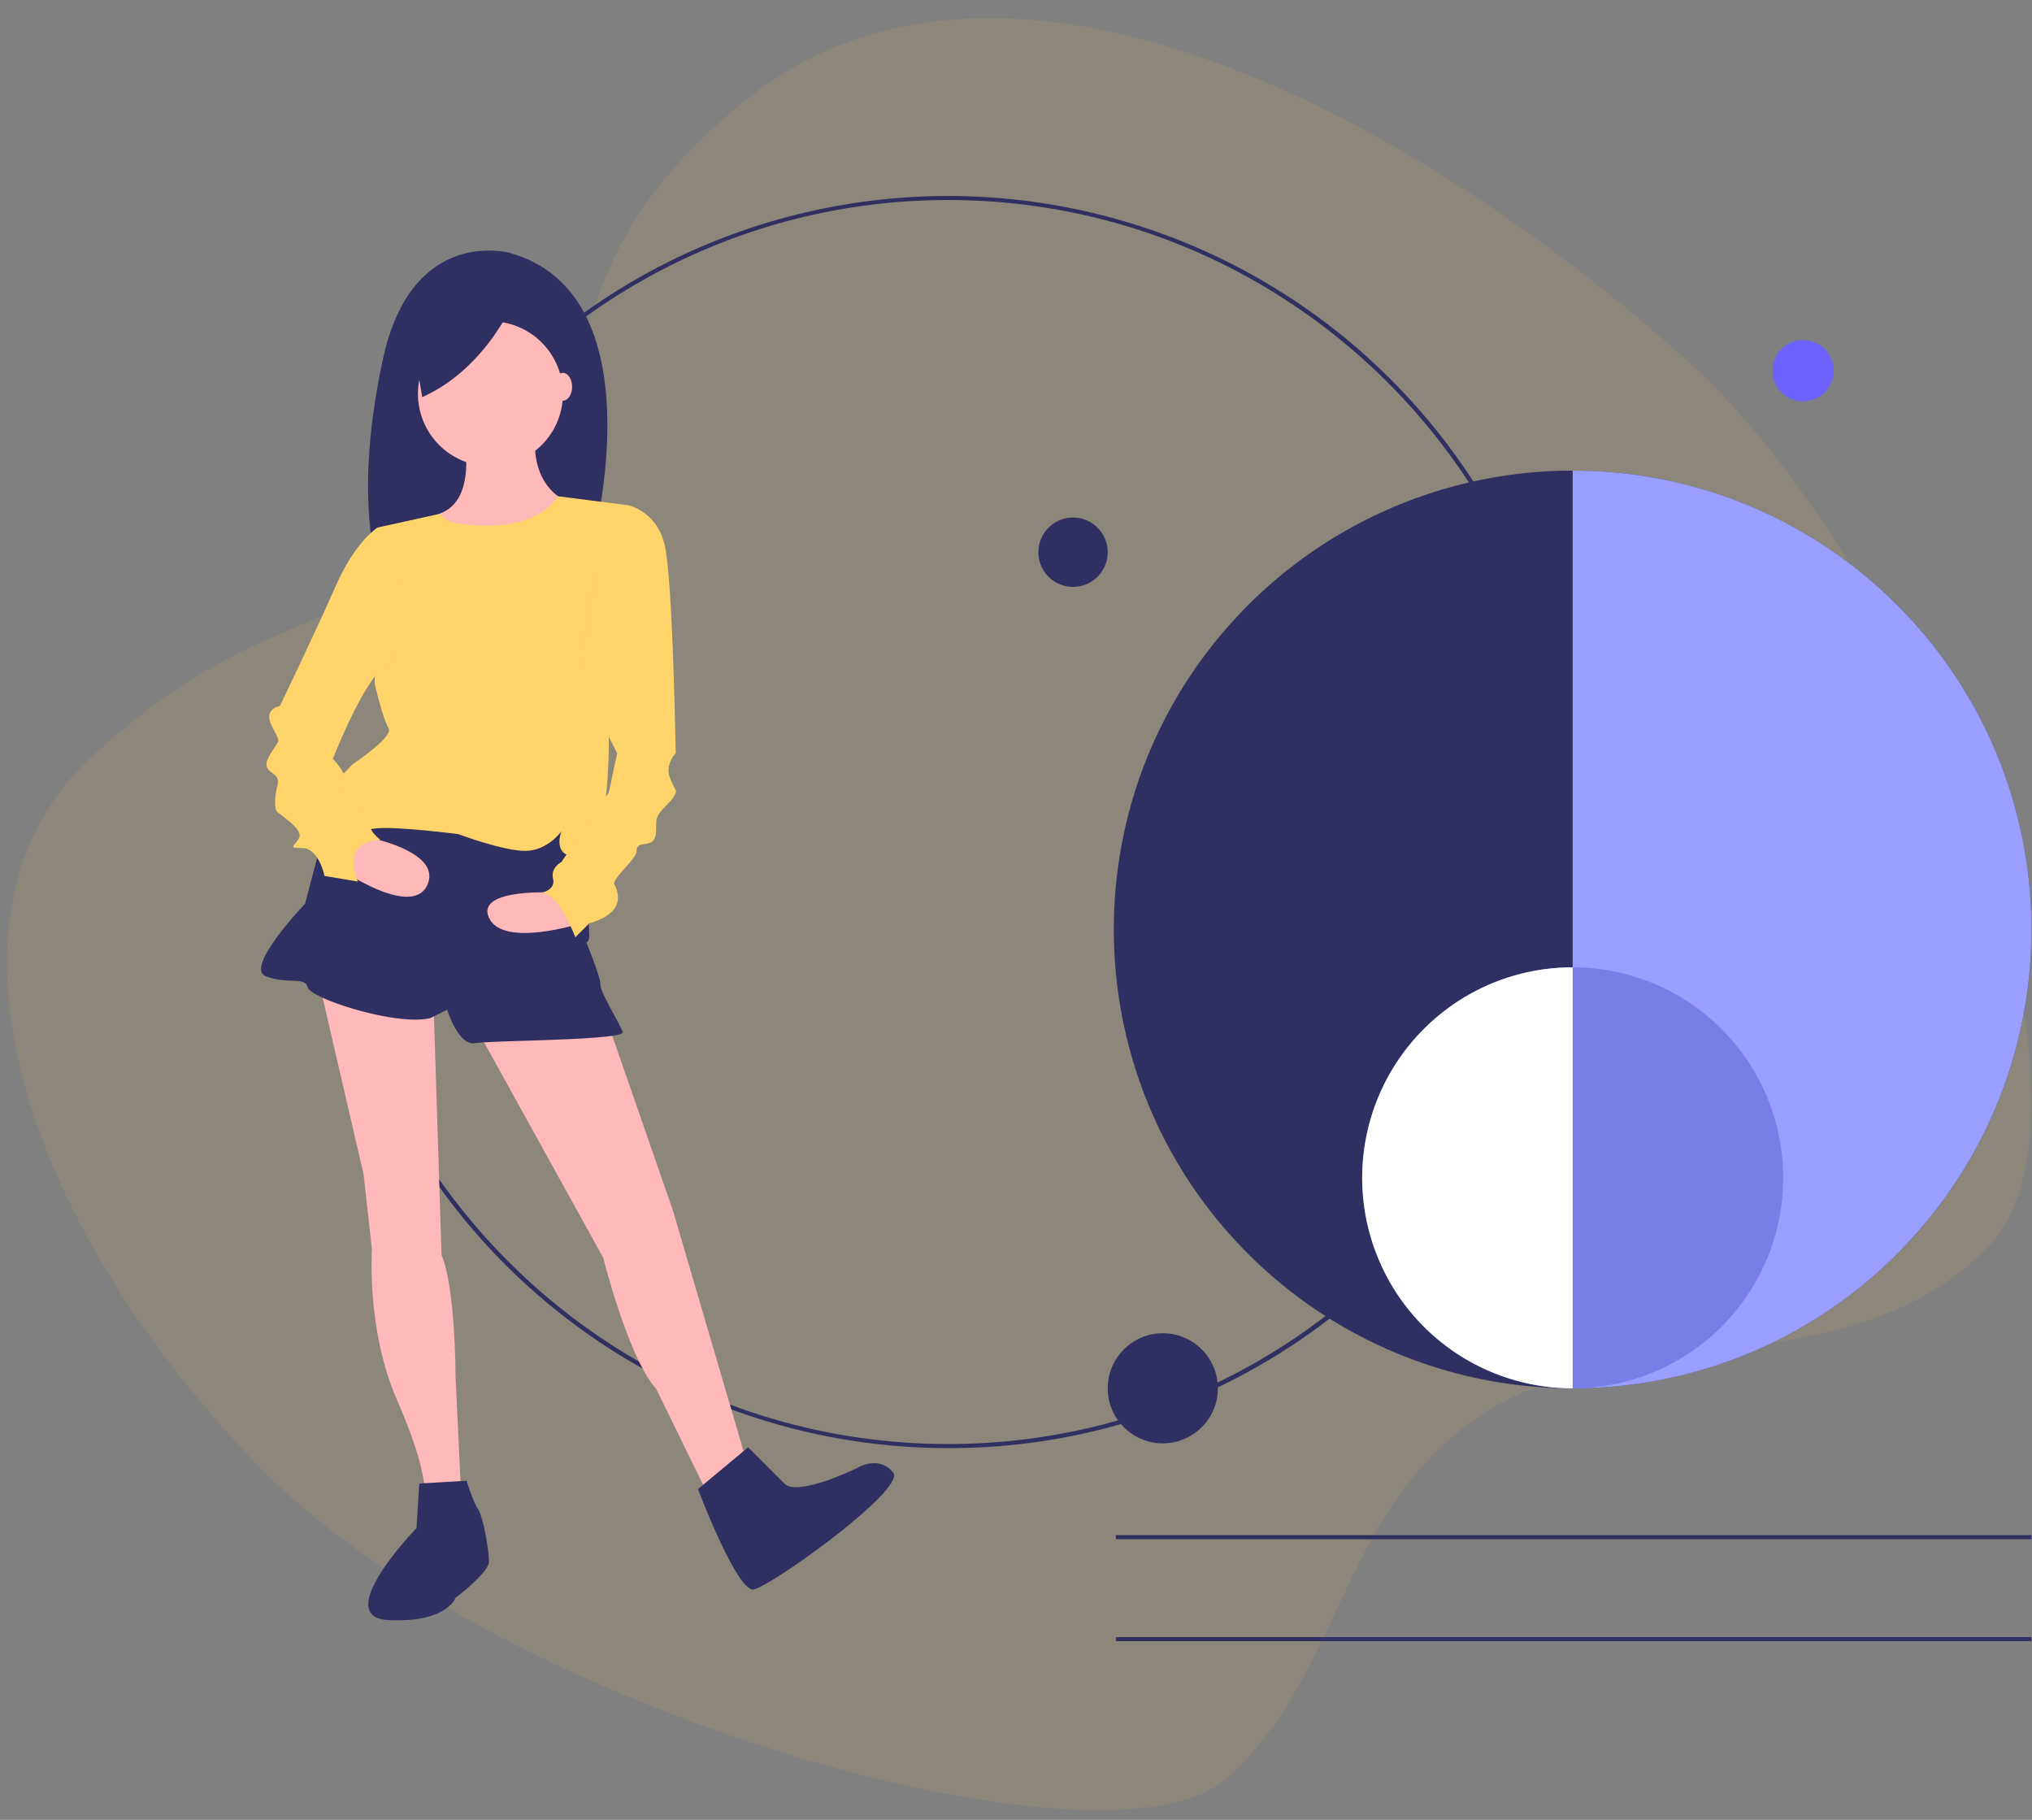 <svg width="67" height="60" fill="none" xmlns="http://www.w3.org/2000/svg"><rect width="100%" height="100%" fill="#808080" stroke="none"/><path opacity=".1" d="M2.961 25.01c5.456-5.087 8.461-3.833 13.048-8.11 4.586-4.276 1.708-8.021 8.54-13.566 8.54-6.93 22.154.563 30.998 8.48 7.908 7.077 14.47 24.772 9.963 29.343-4.507 4.571-11.861 2.36-16.606 5.456-4.744 3.097-4.586 8.553-8.46 12.018-3.875 3.465-23.96-2.138-31.868-10.248C.668 40.273-2.495 30.098 2.96 25.01z" fill="#FFCB4D"/><path d="M31.26 47.744a20.641 20.641 0 1114.596-6.046 20.506 20.506 0 01-14.596 6.046zm0-41.149c-11.308 0-20.507 9.2-20.507 20.507 0 11.308 9.2 20.507 20.507 20.507 11.308 0 20.507-9.2 20.507-20.507 0-11.307-9.2-20.507-20.507-20.507z" fill="#302F61"/><path d="M16.805 8.338s-3.224-.909-4.178 3.497c-.954 4.406-.227 6.631-.227 6.631l7.199-.84s2.044-7.948-2.794-9.288z" fill="#302F61"/><path d="M10.517 32.372l1.47 6.34.276 2.481s-.18 2.596.788 4.873l.039.09c1.01 2.297.918 3.124.918 3.124h1.195l-.184-3.951s0-2.849-.46-3.952l-.275-8.638-3.767-.367zM15.57 33.658l4.32 7.81s.826 3.309 1.745 4.32l2.114 4.319.919-1.746-2.481-8.454-2.298-6.616-4.319.367z" fill="#FFB9B9"/><path d="M15.387 48.82l-1.562.092-.092 1.47s-2.849 2.941-.919 3.033c1.93.092 2.206-.735 2.206-.735s1.102-.827 1.102-1.195c0-.367-.184-1.47-.367-1.745-.184-.276-.368-.92-.368-.92zM24.668 47.718l-1.654 1.378s1.286 3.4 1.838 3.308c.55-.092 5.054-3.308 4.594-3.86-.46-.55-1.103-.183-1.103-.183s-2.021 1.01-2.48.551l-1.195-1.194zM10.884 26.674l-.827 3.125s-2.022 2.113-1.287 2.389c.735.276 1.287 0 1.379.367.092.368 2.94 1.287 4.043 1.011l.551-.276s.368 1.195.92 1.103c.55-.092 4.961-.092 4.87-.367-.092-.276-.736-1.287-.736-1.563 0-.275-.46-1.378-.46-1.378a.32.32 0 00.093-.184c0-.092-.184-4.778-.184-4.778l-7.443-.368-.92.92z" fill="#302F61"/><path d="M16.122 15.372a2.39 2.39 0 100-4.779 2.39 2.39 0 000 4.779z" fill="#FFB9B9"/><path d="M15.34 14.774s.276 1.654-.735 2.114l-1.01.46 3.951 3.032 1.378-3.768s-1.378-.275-1.286-2.205l-2.297.367z" fill="#FFB9B9"/><path d="M14.836 17.21s2.54.6 3.568-.848l2.313.296-.643 7.444s.091 4.043-.92 4.135c-1.01.091-.643-.827-.643-.827s-.46.643-1.194.643c-.735 0-2.206-.552-2.206-.552s-2.113-.275-2.756-.183c-.644.092-3.4.551-.736-2.114 0 0 1.379-.919 1.195-1.194-.184-.276-.46-1.47-.46-1.47l.093-5.147 2.034-.448.355.264z" fill="#FFD46B"/><path d="M11.436 28.788s2.205 1.47 2.665.368c.46-1.103-2.022-1.563-2.022-1.563l-.919.368.276.827zM18.42 29.431s-2.758-.184-2.298.827c.46 1.01 3.032.184 3.032.184l-.735-1.011z" fill="#FFB9B9"/><path d="M12.905 17.577l-.459-.184s-.735.46-1.378 1.93c-.644 1.47-1.838 3.951-1.838 3.951s-.552.092-.276.644c.276.551.276.46.092.735-.184.276-.368.551-.184.735.184.184.368.184.276.551-.092.368-.092.735 0 .827.092.092.827.552.735.827-.092.276-.46.368.092.368.551 0 .735.919.735.919l1.103.184s-.643-1.287.735-1.379c0 0-.368-.275-.368-.551s.276-.276-.183-.368c-.46-.092-.552-.183-.46-.46.092-.275.184-.459 0-.459s-.367.276-.184 0c.184-.275-.367-.827-.367-.827s1.102-2.848 1.838-3.124c.735-.276.091-4.319.091-4.319zM19.982 16.75l.735-.092s.919.184 1.194 1.286c.276 1.103.368 6.892.368 6.892s-.368.368-.184.827c.184.46.276.368.092.644-.184.275-.551.46-.551.827 0 .367 0 .551-.184.643-.184.092-.46 0-.46.276 0 .275-.826.918-.735 1.102.092.184.46.92-.827 1.287l-.46.46s-.55-1.471-1.102-1.471c0 0 .46-.092.368-.46-.092-.367.275-.55.275-.55l1.563-2.298.275-1.287-1.286-2.573.919-5.513z" fill="#FFD46B"/><path d="M17.056 9.687s-.908 2.408-3.134 3.407l-.363-2.135 3.497-1.272z" fill="#302F61"/><path d="M18.557 13.212c.17 0 .307-.206.307-.46 0-.253-.137-.459-.307-.459-.169 0-.306.206-.306.46 0 .253.137.46.306.46z" fill="#FFB9B9"/><path d="M66.982 53.975H36.794v.135h30.188v-.135zM66.982 50.613H36.794v.135h30.188v-.135zM62.857 41.027a15.129 15.129 0 01-21.386.62c-6.077-5.734-6.354-15.309-.62-21.385a15.128 15.128 0 0121.385-.621c6.077 5.735 6.355 15.309.62 21.386z" fill="#302F61"/><path d="M62.858 41.027a15.082 15.082 0 01-11.003 4.745V15.516a15.076 15.076 0 0110.382 4.125c6.077 5.735 6.354 15.309.62 21.386z" fill="#9A9EFF"/><path d="M46.807 34.07a6.94 6.94 0 1110.095 9.527 6.94 6.94 0 01-10.095-9.528z" fill="#797DE7"/><path d="M46.807 34.07a6.92 6.92 0 015.047-2.177v13.88a6.94 6.94 0 01-5.047-11.702z" fill="#fff"/><path d="M59.452 13.23a1.008 1.008 0 100-2.017 1.008 1.008 0 000 2.017z" fill="#6C63FF"/><path d="M38.34 47.587a1.815 1.815 0 100-3.63 1.815 1.815 0 000 3.63zM35.381 19.349a1.143 1.143 0 100-2.286 1.143 1.143 0 000 2.286z" fill="#302F61"/></svg>